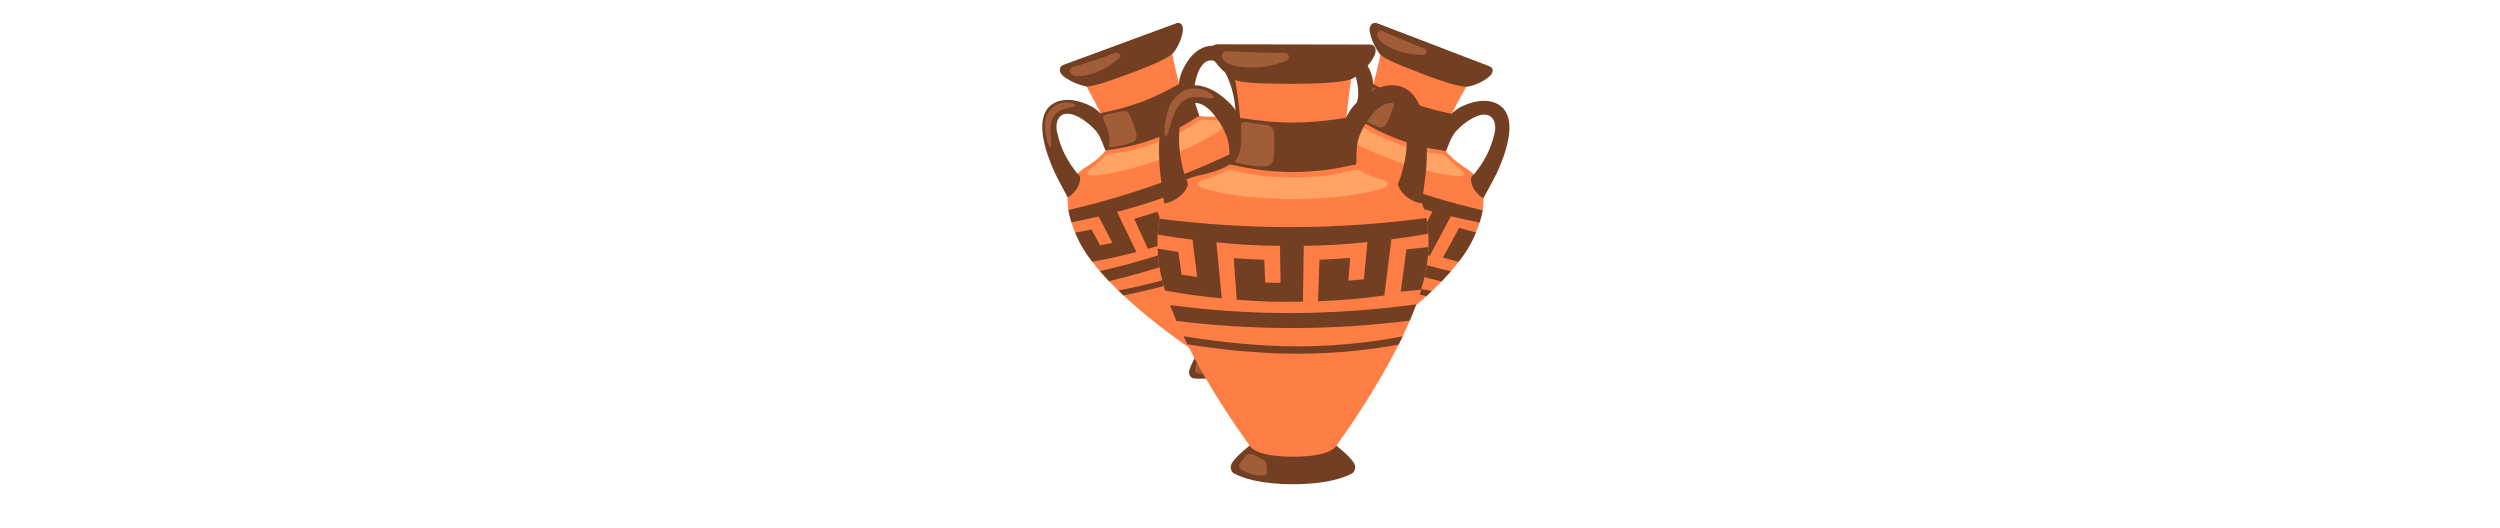 <?xml version="1.0" encoding="UTF-8" standalone="no"?>
<svg
   xmlns:dc="http://purl.org/dc/elements/1.1/"
   xmlns:cc="http://creativecommons.org/ns#"
   xmlns:rdf="http://www.w3.org/1999/02/22-rdf-syntax-ns#"
   xmlns:svg="http://www.w3.org/2000/svg"
   xmlns="http://www.w3.org/2000/svg"
   xmlns:xlink="http://www.w3.org/1999/xlink"
   xmlns:sodipodi="http://sodipodi.sourceforge.net/DTD/sodipodi-0.dtd"
   xmlns:inkscape="http://www.inkscape.org/namespaces/inkscape"
   sodipodi:docname="logo.svg"
   inkscape:version="1.0 (4035a4fb49, 2020-05-01)"
   id="svg8"
   version="1.1"
   viewBox="0 0 191.601 40.434"
   height="152.823"
   width="724.161">
  <defs
     id="defs2">
    <linearGradient
       inkscape:collect="always"
       id="linearGradient1686">
      <stop
         style="stop-color:#000000;stop-opacity:1;"
         offset="0"
         id="stop1682" />
      <stop
         id="stop1690"
         offset="0.554"
         style="stop-color:#cccccc;stop-opacity:1" />
      <stop
         style="stop-color:#000000;stop-opacity:1"
         offset="1"
         id="stop1684" />
    </linearGradient>
    <linearGradient
       inkscape:collect="always"
       id="linearGradient1632">
      <stop
         style="stop-color:#723f22;stop-opacity:1"
         offset="0"
         id="stop1628" />
      <stop
         id="stop1630"
         offset="1"
         style="stop-color:#ff7e45;stop-opacity:1" />
    </linearGradient>
    <linearGradient
       id="linearGradient2868"
       inkscape:collect="always">
      <stop
         style="stop-color:#ff7e45;stop-opacity:1"
         offset="0"
         id="stop2866" />
      <stop
         id="stop2872"
         offset="0.721"
         style="stop-color:#723f22;stop-opacity:1" />
      <stop
         style="stop-color:#ff7e45;stop-opacity:1"
         offset="1"
         id="stop2864" />
    </linearGradient>
    <linearGradient
       gradientTransform="translate(-29.4,6.682)"
       gradientUnits="userSpaceOnUse"
       y2="103.754"
       x2="317.5"
       y1="99.786"
       x1="174.814"
       id="linearGradient2870"
       xlink:href="#linearGradient2868"
       inkscape:collect="always" />
    <filter
       id="filter4065"
       inkscape:label="Drop Shadow"
       style="color-interpolation-filters:sRGB">
      <feFlood
         id="feFlood4055"
         result="flood"
         flood-color="rgb(0,0,0)"
         flood-opacity="0.498" />
      <feComposite
         id="feComposite4057"
         result="composite1"
         operator="in"
         in2="SourceGraphic"
         in="flood" />
      <feGaussianBlur
         id="feGaussianBlur4059"
         result="blur"
         stdDeviation="1.5"
         in="composite1" />
      <feOffset
         id="feOffset4061"
         result="offset"
         dy="0"
         dx="4.8" />
      <feComposite
         id="feComposite4063"
         result="composite2"
         operator="over"
         in2="offset"
         in="SourceGraphic" />
    </filter>
    <filter
       id="filter4365"
       style="color-interpolation-filters:sRGB"
       inkscape:label="Glowing Metal"
       inkscape:menu="Bevels"
       inkscape:menu-tooltip="Glowing metal texture">
      <feGaussianBlur
         id="feGaussianBlur4347"
         result="result10"
         stdDeviation="3" />
      <feBlend
         id="feBlend4349"
         in="result10"
         mode="multiply"
         result="result5"
         in2="SourceGraphic" />
      <feComposite
         id="feComposite4351"
         operator="over"
         result="fbSourceGraphic"
         in="result5"
         in2="SourceGraphic" />
      <feGaussianBlur
         id="feGaussianBlur4353"
         stdDeviation="5"
         result="result9" />
      <feSpecularLighting
         id="feSpecularLighting4357"
         specularExponent="45"
         specularConstant="2.2"
         surfaceScale="1"
         lighting-color="#ffffff"
         result="result1"
         in="result9">
        <fePointLight
           id="fePointLight4355"
           z="20000"
           y="-10000"
           x="-5000" />
      </feSpecularLighting>
      <feComposite
         id="feComposite4359"
         operator="in"
         result="result2"
         in="result1"
         in2="fbSourceGraphic" />
      <feComposite
         id="feComposite4361"
         in2="fbSourceGraphic"
         k3="0.8"
         k2="2"
         operator="arithmetic"
         result="result4"
         in="result2"
         k1="0"
         k4="0" />
      <feBlend
         id="feBlend4363"
         mode="multiply"
         in2="result4"
         in="result4" />
    </filter>
    <filter
       id="filter4455"
       style="color-interpolation-filters:sRGB"
       inkscape:label="Rough and Glossy"
       inkscape:menu="Textures"
       inkscape:menu-tooltip="Crumpled glossy paper effect which can be used for pictures as for objects"
       height="1.4"
       y="-0.2"
       width="1.4"
       x="-0.2">
      <feTurbulence
         id="feTurbulence4433"
         seed="25"
         baseFrequency="0.08 0.175"
         numOctaves="5"
         type="turbulence" />
      <feColorMatrix
         id="feColorMatrix4435"
         values="1 0 0 0 0 0 1 0 0 0 0 0 1 0 0 0 0 0 2 0 "
         result="result5" />
      <feComposite
         id="feComposite4437"
         in2="result5"
         operator="in"
         in="SourceGraphic" />
      <feMorphology
         id="feMorphology4439"
         result="result3"
         radius="0.65"
         operator="dilate" />
      <feTurbulence
         id="feTurbulence4441"
         seed="25"
         type="fractalNoise"
         baseFrequency="0.05 0.09"
         numOctaves="7" />
      <feGaussianBlur
         id="feGaussianBlur4443"
         result="result7"
         stdDeviation="2" />
      <feDisplacementMap
         id="feDisplacementMap4445"
         in2="result7"
         result="result4"
         scale="5"
         yChannelSelector="G"
         xChannelSelector="R"
         in="result3" />
      <feFlood
         id="feFlood4447"
         flood-color="rgb(255,255,255)"
         flood-opacity="1" />
      <feComposite
         id="feComposite4449"
         in2="result4"
         operator="arithmetic"
         result="result2"
         k1="0.7"
         k3="0.7"
         k2="0"
         k4="0" />
      <feComposite
         id="feComposite4451"
         result="result6"
         k1="1"
         in2="SourceAlpha"
         operator="arithmetic"
         in="result2"
         k2="1"
         k3="0"
         k4="0" />
      <feBlend
         result="fbSourceGraphic"
         id="feBlend4453"
         in="result6"
         in2="result6"
         mode="multiply" />
      <feColorMatrix
         id="feColorMatrix4457"
         values="0 0 0 -1 0 0 0 0 -1 0 0 0 0 -1 0 0 0 0 1 0"
         in="fbSourceGraphic"
         result="fbSourceGraphicAlpha" />
      <feGaussianBlur
         stdDeviation="2"
         in="fbSourceGraphic"
         result="result1"
         id="feGaussianBlur4459" />
      <feTurbulence
         type="fractalNoise"
         baseFrequency="0.05"
         numOctaves="5"
         result="result0"
         id="feTurbulence4461" />
      <feDisplacementMap
         in="result1"
         xChannelSelector="R"
         yChannelSelector="G"
         scale="10"
         result="result2"
         id="feDisplacementMap4463"
         in2="result0" />
      <feColorMatrix
         result="result3"
         values="1 0 0 0 0 0 1 0 0 0 0 0 1 0 0 0 0 0 10 0 "
         id="feColorMatrix4465" />
      <feBlend
         result="result5"
         in="result2"
         mode="multiply"
         id="feBlend4467"
         in2="result3" />
      <feGaussianBlur
         stdDeviation="5"
         in="result3"
         result="result4"
         id="feGaussianBlur4469" />
      <feComposite
         result="result6"
         operator="arithmetic"
         in="result4"
         k2="0.15"
         k3="1.5"
         k1="0.5"
         id="feComposite4471"
         in2="result5"
         k4="0" />
      <feComposite
         result="fbSourceGraphic"
         in="result6"
         operator="in"
         id="feComposite4473"
         in2="result4" />
      <feColorMatrix
         id="feColorMatrix4475"
         values="0 0 0 -1 0 0 0 0 -1 0 0 0 0 -1 0 0 0 0 1 0"
         in="fbSourceGraphic"
         result="fbSourceGraphicAlpha" />
      <feTurbulence
         result="result0"
         seed="55"
         baseFrequency="0.02"
         numOctaves="7"
         type="fractalNoise"
         id="feTurbulence4477" />
      <feDiffuseLighting
         in="result0"
         result="result1"
         kernelUnitLength="1"
         diffuseConstant="1"
         surfaceScale="4"
         id="feDiffuseLighting4479">
        <feDistantLight
           elevation="60"
           azimuth="235"
           id="feDistantLight4481" />
      </feDiffuseLighting>
      <feSpecularLighting
         result="result3"
         kernelUnitLength="1"
         specularExponent="25"
         specularConstant="1"
         surfaceScale="3"
         in="result0"
         id="feSpecularLighting4483">
        <feDistantLight
           elevation="55"
           azimuth="235"
           id="feDistantLight4485" />
      </feSpecularLighting>
      <feComposite
         result="result2"
         k1="1"
         operator="arithmetic"
         in="result1"
         id="feComposite4487"
         in2="fbSourceGraphic"
         k2="0"
         k3="0"
         k4="0" />
      <feComposite
         result="result4"
         k3="1"
         k2="1"
         operator="arithmetic"
         in="result2"
         id="feComposite4489"
         in2="result3"
         k1="0"
         k4="0" />
      <feComposite
         result="fbSourceGraphic"
         in="result4"
         operator="in"
         id="feComposite4491"
         in2="fbSourceGraphicAlpha" />
      <feDisplacementMap
         xChannelSelector="R"
         yChannelSelector="G"
         scale="7"
         id="feDisplacementMap4493"
         in2="result0" />
    </filter>
    <filter
       id="filter4571"
       style="color-interpolation-filters:sRGB"
       x="-0.5"
       y="-0.5"
       width="2"
       height="2"
       inkscape:menu-tooltip="Combine a HSL edges detection bump with a matte and crumpled surface effect"
       inkscape:menu="Bumps"
       inkscape:label="Plaster">
      <feBlend
         id="feBlend4549"
         mode="screen"
         result="result1"
         in2="SourceGraphic" />
      <feGaussianBlur
         id="feGaussianBlur4551"
         result="result6"
         stdDeviation="7" />
      <feComposite
         id="feComposite4553"
         result="result7"
         in2="result6"
         in="result6"
         operator="xor" />
      <feComposite
         id="feComposite4555"
         result="result92"
         in="result6"
         operator="atop"
         in2="result1" />
      <feComposite
         id="feComposite4557"
         in2="result92"
         operator="xor"
         in="result7"
         result="result4" />
      <feGaussianBlur
         id="feGaussianBlur4559"
         in="result4"
         stdDeviation="0.7"
         result="result3" />
      <feSpecularLighting
         id="feSpecularLighting4563"
         surfaceScale="4"
         specularConstant="1.5"
         specularExponent="50"
         result="result5">
        <fePointLight
           id="fePointLight4561"
           x="-5000"
           y="-8000"
           z="20000" />
      </feSpecularLighting>
      <feComposite
         id="feComposite4565"
         result="result93"
         in2="SourceGraphic"
         operator="arithmetic"
         k2="1"
         k3="1"
         in="result3"
         k1="0"
         k4="0" />
      <feComposite
         id="feComposite4567"
         result="result94"
         in2="result93"
         operator="atop"
         in="result5" />
      <feBlend
         result="fbSourceGraphic"
         id="feBlend4569"
         in2="result94"
         mode="multiply" />
      <feColorMatrix
         id="feColorMatrix4573"
         values="0 0 0 -1 0 0 0 0 -1 0 0 0 0 -1 0 0 0 0 1 0"
         in="fbSourceGraphic"
         result="fbSourceGraphicAlpha" />
      <feGaussianBlur
         in="fbSourceGraphic"
         result="result3"
         stdDeviation="5"
         id="feGaussianBlur4575" />
      <feGaussianBlur
         result="result4"
         in="fbSourceGraphic"
         stdDeviation="1.5"
         id="feGaussianBlur4577" />
      <feBlend
         result="result11"
         mode="darken"
         id="feBlend4579"
         in2="result3" />
      <feComponentTransfer
         result="result1"
         id="feComponentTransfer4581">
        <feFuncR
           tableValues="0 0.2 0.133 0.3 0.4 0.333 0.5 0.6 0.533 0.7 0.8 0.733 0.9 1 0.933 1.1 1"
           type="table"
           id="feFuncR4583" />
        <feFuncG
           tableValues="0 0.2 0.133 0.3 0.4 0.333 0.5 0.6 0.533 0.7 0.8 0.733 0.9 1 0.933 1.1 1"
           type="table"
           id="feFuncG4585" />
        <feFuncB
           tableValues="0 0.2 0.133 0.3 0.4 0.333 0.5 0.6 0.533 0.7 0.8 0.733 0.9 1 0.933 1.1 1"
           type="table"
           id="feFuncB4587" />
      </feComponentTransfer>
      <feColorMatrix
         in="result1"
         type="luminanceToAlpha"
         result="result2"
         id="feColorMatrix4589" />
      <feDiffuseLighting
         surfaceScale="-15"
         result="result1"
         diffuseConstant="1"
         in="result2"
         lighting-color="#ffffff"
         id="feDiffuseLighting4591">
        <feDistantLight
           elevation="10"
           azimuth="225"
           id="feDistantLight4593" />
      </feDiffuseLighting>
      <feSpecularLighting
         in="result2"
         surfaceScale="-15"
         specularConstant="1"
         specularExponent="10"
         result="result14"
         id="feSpecularLighting4595">
        <feDistantLight
           azimuth="225"
           elevation="45"
           id="feDistantLight4597" />
      </feSpecularLighting>
      <feComposite
         operator="arithmetic"
         k2="0.5"
         k3="0.5"
         result="result13"
         id="feComposite4599"
         in2="result1"
         k1="0"
         k4="0" />
      <feFlood
         result="result12"
         flood-color="rgb(217,144,144)"
         id="feFlood4601" />
      <feComposite
         in="result11"
         k3="0.8"
         k2="1"
         operator="arithmetic"
         result="result9"
         id="feComposite4603"
         in2="result13"
         k1="0"
         k4="0" />
      <feComposite
         in="result9"
         operator="in"
         result="result7"
         id="feComposite4605"
         in2="fbSourceGraphic" />
    </filter>
    <filter
       id="filter4639"
       style="color-interpolation-filters:sRGB"
       inkscape:menu-tooltip="Combine a HSL edges detection bump with a matte and crumpled surface effect"
       inkscape:menu="Bumps"
       inkscape:label="Drop Shadow"
       height="1.639"
       width="1.057"
       x="-0.028"
       y="-0.319">
      <feGaussianBlur
         id="feGaussianBlur4607"
         result="result3"
         stdDeviation="2.245" />
      <feGaussianBlur
         id="feGaussianBlur4609"
         result="result4"
         in="SourceGraphic"
         stdDeviation="1.5" />
      <feBlend
         id="feBlend4611"
         result="result11"
         mode="darken"
         in2="result3" />
      <feComponentTransfer
         id="feComponentTransfer4619"
         result="result1">
        <feFuncR
           id="feFuncR4613"
           tableValues="0 0.2 0.133 0.3 0.4 0.333 0.5 0.6 0.533 0.7 0.8 0.733 0.9 1 0.933 1.1 1"
           type="table" />
        <feFuncG
           id="feFuncG4615"
           tableValues="0 0.2 0.133 0.3 0.4 0.333 0.5 0.6 0.533 0.7 0.8 0.733 0.9 1 0.933 1.1 1"
           type="table" />
        <feFuncB
           id="feFuncB4617"
           tableValues="0 0.2 0.133 0.3 0.4 0.333 0.5 0.6 0.533 0.7 0.8 0.733 0.9 1 0.933 1.1 1"
           type="table" />
        <feFuncA
           type="identity"
           id="feFuncA5817" />
      </feComponentTransfer>
      <feColorMatrix
         id="feColorMatrix4621"
         in="result1"
         type="luminanceToAlpha"
         result="result2" />
      <feComposite
         id="feComposite4631"
         operator="arithmetic"
         in2="result1"
         k2="0.5"
         k3="0.5"
         result="result13"
         k1="0"
         k4="0" />
      <feFlood
         id="feFlood4633"
         result="result12"
         flood-color="rgb(217,144,144)" />
      <feComposite
         id="feComposite4635"
         in="result11"
         k3="0.8"
         k2="1"
         operator="arithmetic"
         result="result9"
         in2="result13"
         k1="0"
         k4="0" />
      <feComposite
         id="feComposite4637"
         in="result9"
         operator="in"
         result="fbSourceGraphic"
         in2="SourceGraphic" />
      <feColorMatrix
         id="feColorMatrix5013"
         values="0 0 0 -1 0 0 0 0 -1 0 0 0 0 -1 0 0 0 0 1 0"
         in="fbSourceGraphic"
         result="fbSourceGraphicAlpha" />
      <feFlood
         in="fbSourceGraphic"
         result="flood"
         flood-color="rgb(0,0,0)"
         flood-opacity="0.498"
         id="feFlood5015" />
      <feComposite
         result="composite1"
         operator="in"
         in="flood"
         id="feComposite5017"
         in2="fbSourceGraphic" />
      <feGaussianBlur
         result="blur"
         stdDeviation="0.99"
         in="composite1"
         id="feGaussianBlur5019" />
      <feOffset
         result="offset"
         dy="0"
         dx="1.5"
         id="feOffset5021" />
      <feComposite
         result="composite2"
         operator="over"
         in="fbSourceGraphic"
         id="feComposite5023"
         in2="offset" />
    </filter>
    <filter
       style="color-interpolation-filters:sRGB"
       inkscape:label="Drop Shadow"
       id="filter4065-6">
      <feFlood
         flood-opacity="0.498"
         flood-color="rgb(0,0,0)"
         result="flood"
         id="feFlood4055-5" />
      <feComposite
         in="flood"
         in2="SourceGraphic"
         operator="in"
         result="composite1"
         id="feComposite4057-6" />
      <feGaussianBlur
         in="composite1"
         stdDeviation="1.5"
         result="blur"
         id="feGaussianBlur4059-9" />
      <feOffset
         dx="4.8"
         dy="0"
         result="offset"
         id="feOffset4061-1" />
      <feComposite
         in="SourceGraphic"
         in2="offset"
         operator="over"
         result="composite2"
         id="feComposite4063-0" />
    </filter>
    <filter
       style="color-interpolation-filters:sRGB"
       inkscape:label="Drop Shadow"
       id="filter4065-0">
      <feFlood
         flood-opacity="0.498"
         flood-color="rgb(0,0,0)"
         result="flood"
         id="feFlood4055-8" />
      <feComposite
         in="flood"
         in2="SourceGraphic"
         operator="in"
         result="composite1"
         id="feComposite4057-8" />
      <feGaussianBlur
         in="composite1"
         stdDeviation="1.5"
         result="blur"
         id="feGaussianBlur4059-2" />
      <feOffset
         dx="4.8"
         dy="0"
         result="offset"
         id="feOffset4061-8" />
      <feComposite
         in="SourceGraphic"
         in2="offset"
         operator="over"
         result="composite2"
         id="feComposite4063-5" />
    </filter>
    <linearGradient
       inkscape:collect="always"
       xlink:href="#linearGradient1632"
       id="linearGradient1624"
       x1="280.416"
       y1="109.239"
       x2="335.987"
       y2="109.239"
       gradientUnits="userSpaceOnUse" />
    <filter
       y="-0.115"
       x="-0.014"
       width="1.068"
       height="1.451"
       inkscape:label="Drop Shadow"
       inkscape:menu="Bumps"
       inkscape:menu-tooltip="Combine a HSL edges detection bump with a matte and crumpled surface effect"
       style="color-interpolation-filters:sRGB"
       id="filter1672">
      <feGaussianBlur
         stdDeviation="0.013"
         result="result3"
         id="feGaussianBlur1634" />
      <feGaussianBlur
         stdDeviation="1.5"
         in="SourceGraphic"
         result="result4"
         id="feGaussianBlur1636" />
      <feBlend
         in2="result3"
         mode="darken"
         result="result11"
         id="feBlend1638" />
      <feComponentTransfer
         result="result1"
         id="feComponentTransfer1648">
        <feFuncR
           type="table"
           tableValues="0 0.2 0.133 0.3 0.4 0.333 0.5 0.6 0.533 0.7 0.8 0.733 0.9 1 0.933 1.1 1"
           id="feFuncR1640" />
        <feFuncG
           type="table"
           tableValues="0 0.2 0.133 0.3 0.4 0.333 0.5 0.6 0.533 0.7 0.8 0.733 0.9 1 0.933 1.1 1"
           id="feFuncG1642" />
        <feFuncB
           type="table"
           tableValues="0 0.2 0.133 0.3 0.4 0.333 0.5 0.6 0.533 0.7 0.8 0.733 0.9 1 0.933 1.1 1"
           id="feFuncB1644" />
        <feFuncA
           id="feFuncA1646"
           type="identity" />
      </feComponentTransfer>
      <feColorMatrix
         result="result2"
         type="luminanceToAlpha"
         in="result1"
         id="feColorMatrix1650" />
      <feComposite
         k4="0"
         k1="0"
         result="result13"
         k3="0.5"
         k2="0.5"
         in2="result1"
         operator="arithmetic"
         id="feComposite1652" />
      <feFlood
         flood-color="rgb(217,144,144)"
         result="result12"
         id="feFlood1654" />
      <feComposite
         k4="0"
         k1="0"
         in2="result13"
         result="result9"
         operator="arithmetic"
         k2="1"
         k3="0.8"
         in="result11"
         id="feComposite1656" />
      <feComposite
         in2="SourceGraphic"
         result="fbSourceGraphic"
         operator="in"
         in="result9"
         id="feComposite1658" />
      <feColorMatrix
         result="fbSourceGraphicAlpha"
         in="fbSourceGraphic"
         values="0 0 0 -1 0 0 0 0 -1 0 0 0 0 -1 0 0 0 0 1 0"
         id="feColorMatrix1660" />
      <feFlood
         id="feFlood1662"
         flood-opacity="0.498"
         flood-color="rgb(0,0,0)"
         result="flood"
         in="fbSourceGraphic" />
      <feComposite
         in2="fbSourceGraphic"
         id="feComposite1664"
         in="flood"
         operator="in"
         result="composite1" />
      <feGaussianBlur
         id="feGaussianBlur1666"
         in="composite1"
         stdDeviation="0.99"
         result="blur" />
      <feOffset
         id="feOffset1668"
         dx="1.5"
         dy="0"
         result="offset" />
      <feComposite
         in2="offset"
         id="feComposite1670"
         in="fbSourceGraphic"
         operator="over"
         result="composite2" />
    </filter>
    <linearGradient
       inkscape:collect="always"
       xlink:href="#linearGradient1686"
       id="linearGradient1688"
       x1="149.572"
       y1="105.699"
       x2="326.436"
       y2="106.796"
       gradientUnits="userSpaceOnUse" />
  </defs>
  <sodipodi:namedview
     inkscape:window-maximized="1"
     inkscape:window-y="-8"
     inkscape:window-x="-8"
     inkscape:window-height="1017"
     inkscape:window-width="1920"
     inkscape:snap-text-baseline="false"
     units="px"
     showgrid="false"
     inkscape:document-rotation="0"
     inkscape:current-layer="g1616"
     inkscape:document-units="mm"
     inkscape:cy="109.28322"
     inkscape:cx="161.59149"
     inkscape:zoom="1.4"
     inkscape:pageshadow="2"
     inkscape:pageopacity="0.0"
     borderopacity="1.0"
     bordercolor="#666666"
     pagecolor="#ffffff"
     id="base"
     fit-margin-top="0"
     fit-margin-left="0"
     fit-margin-right="0"
     fit-margin-bottom="0"
     objecttolerance="20"
     lock-margins="true" />
  <g
     id="layer1"
     inkscape:groupmode="layer"
     inkscape:label="Capa 1"
     transform="translate(-140.495,-71.941)"
     style="display:inline">
    <g
       id="g5967">
      <g
         id="g631">
        <g
           id="g1616">
          <g
             transform="matrix(1.645,0,0,1.645,-268.679,-67.152)"
             id="g5170-0"
             style="display:inline">
            <g
               transform="matrix(0.56,0,0,0.56,133.948,41.824)"
               id="g707">
              <g
                 style="fill:#000000"
                 id="g912-3-5"
                 transform="matrix(0.241,0,0,0.241,287.713,78.111)">
                <g
                   stroke-width="0"/>
                <g
                   stroke-linejoin="round"
                   stroke-linecap="round" />
                <g
                   transform="rotate(-20.319,64.008,64.005)">
                  <path
                     id="path840-9-95"
                     fill="#723f22"
                     d="m 74.34,112.26 c -1.71,-1.39 -18.97,-1.39 -20.68,0 -2.5,2.03 -4.88,3.89 -6.25,5.87 -0.67,0.96 -0.41,2.47 0.52,2.96 2.29,1.2 7.12,2.92 16.07,2.92 8.95,0 13.79,-1.71 16.07,-2.92 0.93,-0.49 1.19,-2 0.52,-2.96 -1.37,-1.98 -3.75,-3.84 -6.25,-5.87 z" />
                  <path
                     id="path842-9-98"
                     fill="#ff7e45"
                     d="M 88.54,39.55 C 86.14,38.89 80.09,37.56 78.67,33.82 77.08,29.62 80.54,9.3 80.54,9.3 H 47.46 c 0,0 3.77,19.25 1.87,24.52 -1.36,3.76 -7.47,5.07 -9.87,5.73 -2.4,0.66 -13.87,1.12 -12.27,22.28 1.53,20.23 25.08,51.74 25.08,51.74 0,0 1.26,2.93 11.74,2.93 10.48,0 11.74,-2.93 11.74,-2.93 0,0 23.55,-31.51 25.08,-51.74 1.58,-21.17 -9.89,-21.62 -12.29,-22.28 z" />
                  <path
                     id="path844-2-2"
                     fill="#a15d38"
                     d="m 55.64,117.23 c 0.29,0.14 0.6,0.29 0.8,0.54 0.23,0.28 0.3,0.66 0.35,1.03 0.07,0.5 0.11,1 0.12,1.5 0.01,0.44 -0.04,0.95 -0.41,1.18 -0.16,0.1 -0.35,0.12 -0.53,0.13 -1.9,0.15 -3.8,-0.44 -5.51,-1.28 -0.51,-0.25 -1.06,-0.59 -1.14,-1.15 -0.06,-0.42 0.18,-0.83 0.42,-1.18 0.4,-0.58 0.83,-1.13 1.3,-1.66 1.26,-1.46 3.2,0.23 4.6,0.89 z" />
                  <path
                     id="path846-6-7"
                     fill="#723f22"
                     d="m 43.58,4 c -2.36,0 -2.48,2.27 -1.53,3.74 1.85,2.88 4.31,4.81 5.68,5.71 1.36,0.9 4.48,1.33 16.26,1.33 11.78,0 14.95,-0.87 16.07,-1.33 1.12,-0.46 4.47,-2.98 6.11,-6.25 C 86.84,5.87 86.75,4.07 84.85,4.07 83.28,4.08 45.41,4 43.58,4 Z" />
                  <path
                     id="path848-98-7"
                     fill="#723f22"
                     d="m 97.63,74.95 c -23.25,3.02 -43.89,3.23 -67.18,0.19 l 1.75,4.34 c 21.19,2.58 42.53,2.58 63.67,-0.11 z" />
                  <path
                     id="path850-9-7"
                     fill="#723f22"
                     d="m 29.67,72.92 c -0.14,-0.43 -0.28,-0.86 -0.41,-1.28 0.13,0.43 0.26,0.85 0.41,1.28 z" />
                  <path
                     id="path852-6-6"
                     fill="#723f22"
                     d="m 98.85,71.32 c -0.15,0.48 -0.3,0.96 -0.46,1.44 0.16,-0.48 0.31,-0.96 0.46,-1.44 z" />
                  <path
                     id="path854-6-6"
                     fill="#723f22"
                     d="m 100.94,59.32 c 0,0 -3.1,0.36 -5.99,0.62 l -1.56,11.54 c 2.06,-0.19 3.88,-0.36 5.57,-0.54 0.97,-3.18 1.63,-6.27 1.85,-9.12 0.18,-2.39 0.13,-2.5 0.13,-2.5 z" />
                  <g
                     id="g862-7-3"
                     fill="#723f22">
                    <path
                       id="path856-6-2"
                       d="m 100.38,51.4 h -0.01 c 0.12,0.6 0.23,1.22 0.32,1.89 -0.14,-1.02 -0.31,-1.89 -0.31,-1.89 z" />
                    <path
                       id="path858-9-7"
                       d="m 100.9,55.69 c 0,0 -0.02,-0.34 -0.06,-0.83 0.03,0.27 0.04,0.56 0.06,0.83 z" />
                    <path
                       id="path860-8-9"
                       d="m 43.11,58.03 c 6.96,0.67 10.42,0.85 17.35,0.95 l 0.15,10.11 c -1.68,-0.02 -2.52,-0.04 -4.2,-0.1 -0.09,-2.48 -0.13,-3.72 -0.22,-6.2 -3.34,-0.12 -5.01,-0.21 -8.36,-0.46 0.34,4.54 0.51,6.81 0.84,11.35 7.23,0.55 10.83,0.66 18.05,0.53 0.09,-6.1 0.14,-9.15 0.23,-15.24 6.93,-0.12 10.4,-0.32 17.36,-1.01 -0.39,4.06 -0.59,6.09 -0.97,10.14 -1.69,0.17 -2.53,0.25 -4.22,0.38 0.19,-2.48 0.28,-3.72 0.47,-6.21 -3.35,0.26 -5.02,0.36 -8.36,0.49 l -0.4,11.33 c 7.22,-0.28 10.83,-0.59 18.1,-1.56 0.76,-6.13 1.14,-9.2 1.92,-15.33 4.06,-0.53 6.95,-0.96 10.05,-1.52 -0.02,-0.28 -0.12,-1.6 -0.21,-2.4 -0.07,-0.62 -0.32,-1.89 -0.32,-1.89 -24.66,3.25 -48.12,3.31 -72.77,0.2 -0.25,1.29 -0.42,2.73 -0.5,4.32 3.47,0.62 5,0.82 9.5,1.39 0.51,4.07 0.77,6.1 1.27,10.16 -1.69,-0.22 -2.54,-0.33 -4.24,-0.59 l -0.9,-6.24 c -2.76,-0.41 -3.29,-0.48 -5.65,-0.9 0.03,0.67 0.06,1.37 0.12,2.09 0.22,2.93 0.92,6.11 1.92,9.38 5.39,0.96 9.31,1.51 15.45,2.11 -0.58,-6.1 -0.87,-9.16 -1.46,-15.28 z" />
                  </g>
                  <path
                     id="path864-4-8"
                     fill="#723f22"
                     d="m 65.4,88.42 c -12.71,0 -24.7,-1.68 -30.25,-2.59 l -0.97,-2.21 c 4.67,0.81 17.53,2.78 31.21,2.78 13.48,0 24.43,-1.92 28.51,-2.74 l -1.06,2.26 c -4.96,0.93 -15.18,2.5 -27.44,2.5 z" />
                  <path
                     id="path866-4-9"
                     fill="#a15d38"
                     d="M 49.94,10.17 C 54.37,10.67 57.59,10.1 62.1,8.58 63.34,8.16 63.09,6.36 61.79,6.35 L 55.23,6.28 46.08,5.89 c -1.95,-0.06 -1.85,2.2 -0.14,3.15 0.51,0.27 1.79,0.88 4,1.13 z" />
                  <path
                     id="path868-0-2"
                     fill="#723f22"
                     d="m 81.17,36.71 c -1.12,-0.76 -2.05,-1.7 -2.5,-2.9 -0.6,-1.6 -0.48,-5.52 -0.09,-9.77 -10.78,1.73 -18.23,1.74 -28.98,0.03 0.36,4.03 0.42,7.82 -0.27,9.74 -0.43,1.2 -1.35,2.15 -2.47,2.9 a 70.148,70.148 0 0 0 34.31,0 z" />
                  <path
                     id="path870-0-0"
                     fill="#723f22"
                     d="m 28.86,47.27 c -0.13,-0.92 -1.13,-7.93 -1.25,-9.92 -0.24,-3.96 -0.25,-8 0.46,-11.92 0.56,-3.1 1.62,-6.51 4.13,-8.6 1.9,-1.58 4.34,-1.96 6.76,-1.45 3.01,0.63 5.61,2.55 7.77,4.66 0.91,0.89 2.98,3.11 3.81,7.26 0.54,2.72 0.68,7.9 -2.25,9.39 -0.48,0.25 -1.15,0.36 -1.51,-0.05 -0.24,-0.28 0.12,-3.35 -0.46,-6.19 -0.67,-3.24 -5.63,-11.9 -10.02,-10.21 -1.92,0.74 -2.77,2.92 -3.04,4.77 -0.93,6.58 0.2,11.41 1.43,15.37 0.2,0.63 0.82,1.52 0.6,2.13 -1.35,3.85 -6.36,5.2 -6.43,4.76 z" />
                  <path
                     id="path872-1-81"
                     fill="#723f22"
                     d="m 99.14,47.27 c 0.13,-0.92 1.13,-7.93 1.25,-9.92 0.24,-3.96 0.25,-8 -0.46,-11.92 -0.56,-3.1 -1.62,-6.51 -4.13,-8.6 -1.9,-1.58 -4.34,-1.96 -6.76,-1.45 -3.01,0.63 -5.61,2.55 -7.77,4.66 -0.91,0.89 -2.98,3.11 -3.81,7.26 -0.54,2.72 -0.68,7.9 2.25,9.39 0.48,0.25 1.15,0.36 1.51,-0.05 0.24,-0.28 -0.12,-3.35 0.46,-6.19 0.67,-3.24 5.63,-11.9 10.02,-10.21 1.92,0.74 2.77,2.92 3.04,4.77 0.93,6.58 -0.2,11.41 -1.43,15.37 -0.2,0.63 -0.82,1.52 -0.6,2.13 1.35,3.85 6.36,5.2 6.43,4.76 z" />
                  <path
                     id="path874-8-8"
                     fill="#a15d38"
                     d="m 34.66,16.5 c 2.05,-0.89 5.16,-0.39 6.77,0.82 1.72,1.29 0.95,1.61 -0.43,1.39 -1.43,-0.22 -3.13,-0.49 -4.54,-0.25 -2.5,0.43 -3.83,2.1 -4.93,4.76 -0.97,2.32 -1.57,5.83 -2.18,5.83 -0.4,0 -0.51,-1.33 -0.28,-3.15 0.53,-4.14 1.78,-7.73 5.59,-9.4 z" />
                  <path
                     id="path876-05-1"
                     fill="#a15d38"
                     d="m 49.33,33.82 c -0.48,1.39 -1.56,2.23 -0.86,2.42 2.64,0.72 5.22,1.09 7.87,1.07 0.38,0 0.78,-0.02 1.11,-0.2 0.65,-0.36 1.17,-1.06 1.29,-2.16 0.18,-1.6 0.2,-3.22 0.16,-4.83 -0.03,-1.12 0.15,-2.94 -0.94,-3.66 -0.51,-0.34 -1.14,-0.43 -1.74,-0.52 l -4.8,-0.69 c -0.44,-0.06 -1.67,-0.17 -1.61,0.97 0.21,4.21 0.11,5.87 -0.48,7.6 z" />
                  <path
                     id="path878-7-3"
                     fill="#ffa364"
                     d="M 89,41.17 C 86.96,40.6 85.37,40.05 83.5,39.14 82.81,38.8 81.76,37.85 79.64,38.48 73.53,40.3 67.67,40.24 64,40.33 60.33,40.24 54.47,40.3 48.36,38.48 c -2.12,-0.63 -3.17,0.33 -3.86,0.66 -1.87,0.91 -3.46,1.47 -5.5,2.03 -1.16,0.32 -1.58,1.42 0.55,2.11 3.81,1.24 12.02,2.93 24.45,2.93 12.43,0 20.63,-1.69 24.45,-2.93 2.13,-0.69 1.72,-1.78 0.55,-2.11 z" />
                </g>
              </g>
              <g
                 transform="matrix(0.241,0,0,0.241,303.631,77.664)"
                 id="g912-3-8-5"
                 style="fill:#000000">
                <g
                   stroke-width="0" />
                <g
                   stroke-linecap="round"
                   stroke-linejoin="round" />
                <g
                   transform="rotate(20.873,59.102,64.909)">
                  <path
                     d="m 74.34,112.26 c -1.71,-1.39 -18.97,-1.39 -20.68,0 -2.5,2.03 -4.88,3.89 -6.25,5.87 -0.67,0.96 -0.41,2.47 0.52,2.96 2.29,1.2 7.12,2.92 16.07,2.92 8.95,0 13.79,-1.71 16.07,-2.92 0.93,-0.49 1.19,-2 0.52,-2.96 -1.37,-1.98 -3.75,-3.84 -6.25,-5.87 z"
                     fill="#723f22"
                     id="path840-9-9-4" />
                  <path
                     d="M 88.54,39.55 C 86.14,38.89 80.09,37.56 78.67,33.82 77.08,29.62 80.54,9.3 80.54,9.3 H 47.46 c 0,0 3.77,19.25 1.87,24.52 -1.36,3.76 -7.47,5.07 -9.87,5.73 -2.4,0.66 -13.87,1.12 -12.27,22.28 1.53,20.23 25.08,51.74 25.08,51.74 0,0 1.26,2.93 11.74,2.93 10.48,0 11.74,-2.93 11.74,-2.93 0,0 23.55,-31.51 25.08,-51.74 1.58,-21.17 -9.89,-21.62 -12.29,-22.28 z"
                     fill="#ff7e45"
                     id="path842-9-9-8" />
                  <path
                     d="m 55.64,117.23 c 0.29,0.14 0.6,0.29 0.8,0.54 0.23,0.28 0.3,0.66 0.35,1.03 0.07,0.5 0.11,1 0.12,1.5 0.01,0.44 -0.04,0.95 -0.41,1.18 -0.16,0.1 -0.35,0.12 -0.53,0.13 -1.9,0.15 -3.8,-0.44 -5.51,-1.28 -0.51,-0.25 -1.06,-0.59 -1.14,-1.15 -0.06,-0.42 0.18,-0.83 0.42,-1.18 0.4,-0.58 0.83,-1.13 1.3,-1.66 1.26,-1.46 3.2,0.23 4.6,0.89 z"
                     fill="#a15d38"
                     id="path844-2-4-4" />
                  <path
                     d="m 43.58,4 c -2.36,0 -2.48,2.27 -1.53,3.74 1.85,2.88 4.31,4.81 5.68,5.71 1.36,0.9 4.48,1.33 16.26,1.33 11.78,0 14.95,-0.87 16.07,-1.33 1.12,-0.46 4.47,-2.98 6.11,-6.25 C 86.84,5.87 86.75,4.07 84.85,4.07 83.28,4.08 45.41,4 43.58,4 Z"
                     fill="#723f22"
                     id="path846-6-1-6" />
                  <path
                     d="m 97.63,74.95 c -23.25,3.02 -43.89,3.23 -67.18,0.19 l 1.75,4.34 c 21.19,2.58 42.53,2.58 63.67,-0.11 z"
                     fill="#723f22"
                     id="path848-98-8-3" />
                  <path
                     d="m 29.67,72.92 c -0.14,-0.43 -0.28,-0.86 -0.41,-1.28 0.13,0.43 0.26,0.85 0.41,1.28 z"
                     fill="#723f22"
                     id="path850-9-6-1" />
                  <path
                     d="m 98.85,71.32 c -0.15,0.48 -0.3,0.96 -0.46,1.44 0.16,-0.48 0.31,-0.96 0.46,-1.44 z"
                     fill="#723f22"
                     id="path852-6-5-8" />
                  <path
                     d="m 100.94,59.32 c 0,0 -3.1,0.36 -5.99,0.62 l -1.56,11.54 c 2.06,-0.19 3.88,-0.36 5.57,-0.54 0.97,-3.18 1.63,-6.27 1.85,-9.12 0.18,-2.39 0.13,-2.5 0.13,-2.5 z"
                     fill="#723f22"
                     id="path854-6-1-8" />
                  <g
                     fill="#723f22"
                     id="g862-7-0-9">
                    <path
                       d="m 100.38,51.4 h -0.01 c 0.12,0.6 0.23,1.22 0.32,1.89 -0.14,-1.02 -0.31,-1.89 -0.31,-1.89 z"
                       id="path856-6-9-4" />
                    <path
                       d="m 100.9,55.69 c 0,0 -0.02,-0.34 -0.06,-0.83 0.03,0.27 0.04,0.56 0.06,0.83 z"
                       id="path858-9-8-1" />
                    <path
                       d="m 43.11,58.03 c 6.96,0.67 10.42,0.85 17.35,0.95 l 0.15,10.11 c -1.68,-0.02 -2.52,-0.04 -4.2,-0.1 -0.09,-2.48 -0.13,-3.72 -0.22,-6.2 -3.34,-0.12 -5.01,-0.21 -8.36,-0.46 0.34,4.54 0.51,6.81 0.84,11.35 7.23,0.55 10.83,0.66 18.05,0.53 0.09,-6.1 0.14,-9.15 0.23,-15.24 6.93,-0.12 10.4,-0.32 17.36,-1.01 -0.39,4.06 -0.59,6.09 -0.97,10.14 -1.69,0.17 -2.53,0.25 -4.22,0.38 0.19,-2.48 0.28,-3.72 0.47,-6.21 -3.35,0.26 -5.02,0.36 -8.36,0.49 l -0.4,11.33 c 7.22,-0.28 10.83,-0.59 18.1,-1.56 0.76,-6.13 1.14,-9.2 1.92,-15.33 4.06,-0.53 6.95,-0.96 10.05,-1.52 -0.02,-0.28 -0.12,-1.6 -0.21,-2.4 -0.07,-0.62 -0.32,-1.89 -0.32,-1.89 -24.66,3.25 -48.12,3.31 -72.77,0.2 -0.25,1.29 -0.42,2.73 -0.5,4.32 3.47,0.62 5,0.82 9.5,1.39 0.51,4.07 0.77,6.1 1.27,10.16 -1.69,-0.22 -2.54,-0.33 -4.24,-0.59 l -0.9,-6.24 c -2.76,-0.41 -3.29,-0.48 -5.65,-0.9 0.03,0.67 0.06,1.37 0.12,2.09 0.22,2.93 0.92,6.11 1.92,9.38 5.39,0.96 9.31,1.51 15.45,2.11 -0.58,-6.1 -0.87,-9.16 -1.46,-15.28 z"
                       id="path860-8-1-3" />
                  </g>
                  <path
                     d="m 65.4,88.42 c -12.71,0 -24.7,-1.68 -30.25,-2.59 l -0.97,-2.21 c 4.67,0.81 17.53,2.78 31.21,2.78 13.48,0 24.43,-1.92 28.51,-2.74 l -1.06,2.26 c -4.96,0.93 -15.18,2.5 -27.44,2.5 z"
                     fill="#723f22"
                     id="path864-4-1-6" />
                  <path
                     d="M 49.94,10.17 C 54.37,10.67 57.59,10.1 62.1,8.58 63.34,8.16 63.09,6.36 61.79,6.35 L 55.23,6.28 46.08,5.89 c -1.95,-0.06 -1.85,2.2 -0.14,3.15 0.51,0.27 1.79,0.88 4,1.13 z"
                     fill="#a15d38"
                     id="path866-4-3-9" />
                  <path
                     d="m 81.17,36.71 c -1.12,-0.76 -2.05,-1.7 -2.5,-2.9 -0.6,-1.6 -0.48,-5.52 -0.09,-9.77 -10.78,1.73 -18.23,1.74 -28.98,0.03 0.36,4.03 0.42,7.82 -0.27,9.74 -0.43,1.2 -1.35,2.15 -2.47,2.9 a 70.148,70.148 0 0 0 34.31,0 z"
                     fill="#723f22"
                     id="path868-0-1-6" />
                  <path
                     d="m 28.86,47.27 c -0.13,-0.92 -1.13,-7.93 -1.25,-9.92 -0.24,-3.96 -0.25,-8 0.46,-11.92 0.56,-3.1 1.62,-6.51 4.13,-8.6 1.9,-1.58 4.34,-1.96 6.76,-1.45 3.01,0.63 5.61,2.55 7.77,4.66 0.91,0.89 2.98,3.11 3.81,7.26 0.54,2.72 0.68,7.9 -2.25,9.39 -0.48,0.25 -1.15,0.36 -1.51,-0.05 -0.24,-0.28 0.12,-3.35 -0.46,-6.19 -0.67,-3.24 -5.63,-11.9 -10.02,-10.21 -1.92,0.74 -2.77,2.92 -3.04,4.77 -0.93,6.58 0.2,11.41 1.43,15.37 0.2,0.63 0.82,1.52 0.6,2.13 -1.35,3.85 -6.36,5.2 -6.43,4.76 z"
                     fill="#723f22"
                     id="path870-0-3-0" />
                  <path
                     d="m 99.14,47.27 c 0.13,-0.92 1.13,-7.93 1.25,-9.92 0.24,-3.96 0.25,-8 -0.46,-11.92 -0.56,-3.1 -1.62,-6.51 -4.13,-8.6 -1.9,-1.58 -4.34,-1.96 -6.76,-1.45 -3.01,0.63 -5.61,2.55 -7.77,4.66 -0.91,0.89 -2.98,3.11 -3.81,7.26 -0.54,2.72 -0.68,7.9 2.25,9.39 0.48,0.25 1.15,0.36 1.51,-0.05 0.24,-0.28 -0.12,-3.35 0.46,-6.19 0.67,-3.24 5.63,-11.9 10.02,-10.21 1.92,0.74 2.77,2.92 3.04,4.77 0.93,6.58 -0.2,11.41 -1.43,15.37 -0.2,0.63 -0.82,1.52 -0.6,2.13 1.35,3.85 6.36,5.2 6.43,4.76 z"
                     fill="#723f22"
                     id="path872-1-8-4" />
                  <path
                     d="m 34.66,16.5 c 2.05,-0.89 5.16,-0.39 6.77,0.82 1.72,1.29 0.95,1.61 -0.43,1.39 -1.43,-0.22 -3.13,-0.49 -4.54,-0.25 -2.5,0.43 -3.83,2.1 -4.93,4.76 -0.97,2.32 -1.57,5.83 -2.18,5.83 -0.4,0 -0.51,-1.33 -0.28,-3.15 0.53,-4.14 1.78,-7.73 5.59,-9.4 z"
                     fill="#a15d38"
                     id="path874-8-9-4" />
                  <path
                     d="m 49.33,33.82 c -0.48,1.39 -1.56,2.23 -0.86,2.42 2.64,0.72 5.22,1.09 7.87,1.07 0.38,0 0.78,-0.02 1.11,-0.2 0.65,-0.36 1.17,-1.06 1.29,-2.16 0.18,-1.6 0.2,-3.22 0.16,-4.83 -0.03,-1.12 0.15,-2.94 -0.94,-3.66 -0.51,-0.34 -1.14,-0.43 -1.74,-0.52 l -4.8,-0.69 c -0.44,-0.06 -1.67,-0.17 -1.61,0.97 0.21,4.21 0.11,5.87 -0.48,7.6 z"
                     fill="#a15d38"
                     id="path876-05-8-8" />
                  <path
                     d="M 89,41.17 C 86.96,40.6 85.37,40.05 83.5,39.14 82.81,38.8 81.76,37.85 79.64,38.48 73.53,40.3 67.67,40.24 64,40.33 60.33,40.24 54.47,40.3 48.36,38.48 c -2.12,-0.63 -3.17,0.33 -3.86,0.66 -1.87,0.91 -3.46,1.47 -5.5,2.03 -1.16,0.32 -1.58,1.42 0.55,2.11 3.81,1.24 12.02,2.93 24.45,2.93 12.43,0 20.63,-1.69 24.45,-2.93 2.13,-0.69 1.72,-1.78 0.55,-2.11 z"
                     fill="#ffa364"
                     id="path878-7-7-3" />
                </g>
              </g>
              <g
                 transform="matrix(0.305,0,0,0.305,291.568,78.769)"
                 id="g912-6"
                 style="fill:#000000;filter:url(#filter4065-0)">
                <g
                   stroke-width="0" />
                <g
                   stroke-linecap="round"
                   stroke-linejoin="round" />
                <g>
                  <path
                     d="m 74.34,112.26 c -1.71,-1.39 -18.97,-1.39 -20.68,0 -2.5,2.03 -4.88,3.89 -6.25,5.87 -0.67,0.96 -0.41,2.47 0.52,2.96 2.29,1.2 7.12,2.92 16.07,2.92 8.95,0 13.79,-1.71 16.07,-2.92 0.93,-0.49 1.19,-2 0.52,-2.96 -1.37,-1.98 -3.75,-3.84 -6.25,-5.87 z"
                     fill="#723f22"
                     id="path840-6" />
                  <path
                     d="M 88.54,39.55 C 86.14,38.89 80.09,37.56 78.67,33.82 77.08,29.62 80.54,9.3 80.54,9.3 H 47.46 c 0,0 3.77,19.25 1.87,24.52 -1.36,3.76 -7.47,5.07 -9.87,5.73 -2.4,0.66 -13.87,1.12 -12.27,22.28 1.53,20.23 25.08,51.74 25.08,51.74 0,0 1.26,2.93 11.74,2.93 10.48,0 11.74,-2.93 11.74,-2.93 0,0 23.55,-31.51 25.08,-51.74 1.58,-21.17 -9.89,-21.62 -12.29,-22.28 z"
                     fill="#ff7e45"
                     id="path842-8" />
                  <path
                     d="m 55.64,117.23 c 0.29,0.14 0.6,0.29 0.8,0.54 0.23,0.28 0.3,0.66 0.35,1.03 0.07,0.5 0.11,1 0.12,1.5 0.01,0.44 -0.04,0.95 -0.41,1.18 -0.16,0.1 -0.35,0.12 -0.53,0.13 -1.9,0.15 -3.8,-0.44 -5.51,-1.28 -0.51,-0.25 -1.06,-0.59 -1.14,-1.15 -0.06,-0.42 0.18,-0.83 0.42,-1.18 0.4,-0.58 0.83,-1.13 1.3,-1.66 1.26,-1.46 3.2,0.23 4.6,0.89 z"
                     fill="#a15d38"
                     id="path844-9" />
                  <path
                     d="m 43.58,4 c -2.36,0 -2.48,2.27 -1.53,3.74 1.85,2.88 4.31,4.81 5.68,5.71 1.36,0.9 4.48,1.33 16.26,1.33 11.78,0 14.95,-0.87 16.07,-1.33 1.12,-0.46 4.47,-2.98 6.11,-6.25 C 86.84,5.87 86.75,4.07 84.85,4.07 83.28,4.08 45.41,4 43.58,4 Z"
                     fill="#723f22"
                     id="path846-63" />
                  <path
                     d="m 97.63,74.95 c -23.25,3.02 -43.89,3.23 -67.18,0.19 l 1.75,4.34 c 21.19,2.58 42.53,2.58 63.67,-0.11 z"
                     fill="#723f22"
                     id="path848-6" />
                  <path
                     d="m 29.67,72.92 c -0.14,-0.43 -0.28,-0.86 -0.41,-1.28 0.13,0.43 0.26,0.85 0.41,1.28 z"
                     fill="#723f22"
                     id="path850-1" />
                  <path
                     d="m 98.85,71.32 c -0.15,0.48 -0.3,0.96 -0.46,1.44 0.16,-0.48 0.31,-0.96 0.46,-1.44 z"
                     fill="#723f22"
                     id="path852-2" />
                  <path
                     d="m 100.94,59.32 c 0,0 -3.1,0.36 -5.99,0.62 l -1.56,11.54 c 2.06,-0.19 3.88,-0.36 5.57,-0.54 0.97,-3.18 1.63,-6.27 1.85,-9.12 0.18,-2.39 0.13,-2.5 0.13,-2.5 z"
                     fill="#723f22"
                     id="path854-5" />
                  <g
                     fill="#723f22"
                     id="g862-6">
                    <path
                       d="m 100.38,51.4 h -0.01 c 0.12,0.6 0.23,1.22 0.32,1.89 -0.14,-1.02 -0.31,-1.89 -0.31,-1.89 z"
                       id="path856-8" />
                    <path
                       d="m 100.9,55.69 c 0,0 -0.02,-0.34 -0.06,-0.83 0.03,0.27 0.04,0.56 0.06,0.83 z"
                       id="path858-2" />
                    <path
                       d="m 43.11,58.03 c 6.96,0.67 10.42,0.85 17.35,0.95 l 0.15,10.11 c -1.68,-0.02 -2.52,-0.04 -4.2,-0.1 -0.09,-2.48 -0.13,-3.72 -0.22,-6.2 -3.34,-0.12 -5.01,-0.21 -8.36,-0.46 0.34,4.54 0.51,6.81 0.84,11.35 7.23,0.55 10.83,0.66 18.05,0.53 0.09,-6.1 0.14,-9.15 0.23,-15.24 6.93,-0.12 10.4,-0.32 17.36,-1.01 -0.39,4.06 -0.59,6.09 -0.97,10.14 -1.69,0.17 -2.53,0.25 -4.22,0.38 0.19,-2.48 0.28,-3.72 0.47,-6.21 -3.35,0.26 -5.02,0.36 -8.36,0.49 l -0.4,11.33 c 7.22,-0.28 10.83,-0.59 18.1,-1.56 0.76,-6.13 1.14,-9.2 1.92,-15.33 4.06,-0.53 6.95,-0.96 10.05,-1.52 -0.02,-0.28 -0.12,-1.6 -0.21,-2.4 -0.07,-0.62 -0.32,-1.89 -0.32,-1.89 -24.66,3.25 -48.12,3.31 -72.77,0.2 -0.25,1.29 -0.42,2.73 -0.5,4.32 3.47,0.62 5,0.82 9.5,1.39 0.51,4.07 0.77,6.1 1.27,10.16 -1.69,-0.22 -2.54,-0.33 -4.24,-0.59 l -0.9,-6.24 c -2.76,-0.41 -3.29,-0.48 -5.65,-0.9 0.03,0.67 0.06,1.37 0.12,2.09 0.22,2.93 0.92,6.11 1.92,9.38 5.39,0.96 9.31,1.51 15.45,2.11 -0.58,-6.1 -0.87,-9.16 -1.46,-15.28 z"
                       id="path860-9" />
                  </g>
                  <path
                     d="m 65.4,88.42 c -12.71,0 -24.7,-1.68 -30.25,-2.59 l -0.97,-2.21 c 4.67,0.81 17.53,2.78 31.21,2.78 13.48,0 24.43,-1.92 28.51,-2.74 l -1.06,2.26 c -4.96,0.93 -15.18,2.5 -27.44,2.5 z"
                     fill="#723f22"
                     id="path864-6" />
                  <path
                     d="M 49.94,10.17 C 54.37,10.67 57.59,10.1 62.1,8.58 63.34,8.16 63.09,6.36 61.79,6.35 L 55.23,6.28 46.08,5.89 c -1.95,-0.06 -1.85,2.2 -0.14,3.15 0.51,0.27 1.79,0.88 4,1.13 z"
                     fill="#a15d38"
                     id="path866-1" />
                  <path
                     d="m 81.17,36.71 c -1.12,-0.76 -2.05,-1.7 -2.5,-2.9 -0.6,-1.6 -0.48,-5.52 -0.09,-9.77 -10.78,1.73 -18.23,1.74 -28.98,0.03 0.36,4.03 0.42,7.82 -0.27,9.74 -0.43,1.2 -1.35,2.15 -2.47,2.9 a 70.148,70.148 0 0 0 34.31,0 z"
                     fill="#723f22"
                     id="path868-3" />
                  <path
                     d="m 28.86,47.27 c -0.13,-0.92 -1.13,-7.93 -1.25,-9.92 -0.24,-3.96 -0.25,-8 0.46,-11.92 0.56,-3.1 1.62,-6.51 4.13,-8.6 1.9,-1.58 4.34,-1.96 6.76,-1.45 3.01,0.63 5.61,2.55 7.77,4.66 0.91,0.89 2.98,3.11 3.81,7.26 0.54,2.72 0.68,7.9 -2.25,9.39 -0.48,0.25 -1.15,0.36 -1.51,-0.05 -0.24,-0.28 0.12,-3.35 -0.46,-6.19 -0.67,-3.24 -5.63,-11.9 -10.02,-10.21 -1.92,0.74 -2.77,2.92 -3.04,4.77 -0.93,6.58 0.2,11.41 1.43,15.37 0.2,0.63 0.82,1.52 0.6,2.13 -1.35,3.85 -6.36,5.2 -6.43,4.76 z"
                     fill="#723f22"
                     id="path870-7" />
                  <path
                     d="m 99.14,47.27 c 0.13,-0.92 1.13,-7.93 1.25,-9.92 0.24,-3.96 0.25,-8 -0.46,-11.92 -0.56,-3.1 -1.62,-6.51 -4.13,-8.6 -1.9,-1.58 -4.34,-1.96 -6.76,-1.45 -3.01,0.63 -5.61,2.55 -7.77,4.66 -0.91,0.89 -2.98,3.11 -3.81,7.26 -0.54,2.72 -0.68,7.9 2.25,9.39 0.48,0.25 1.15,0.36 1.51,-0.05 0.24,-0.28 -0.12,-3.35 0.46,-6.19 0.67,-3.24 5.63,-11.9 10.02,-10.21 1.92,0.74 2.77,2.92 3.04,4.77 0.93,6.58 -0.2,11.41 -1.43,15.37 -0.2,0.63 -0.82,1.52 -0.6,2.13 1.35,3.85 6.36,5.2 6.43,4.76 z"
                     fill="#723f22"
                     id="path872-10" />
                  <path
                     d="m 34.66,16.5 c 2.05,-0.89 5.16,-0.39 6.77,0.82 1.72,1.29 0.95,1.61 -0.43,1.39 -1.43,-0.22 -3.13,-0.49 -4.54,-0.25 -2.5,0.43 -3.83,2.1 -4.93,4.76 -0.97,2.32 -1.57,5.83 -2.18,5.83 -0.4,0 -0.51,-1.33 -0.28,-3.15 0.53,-4.14 1.78,-7.73 5.59,-9.4 z"
                     fill="#a15d38"
                     id="path874-6" />
                  <path
                     d="m 49.33,33.82 c -0.48,1.39 -1.56,2.23 -0.86,2.42 2.64,0.72 5.22,1.09 7.87,1.07 0.38,0 0.78,-0.02 1.11,-0.2 0.65,-0.36 1.17,-1.06 1.29,-2.16 0.18,-1.6 0.2,-3.22 0.16,-4.83 -0.03,-1.12 0.15,-2.94 -0.94,-3.66 -0.51,-0.34 -1.14,-0.43 -1.74,-0.52 l -4.8,-0.69 c -0.44,-0.06 -1.67,-0.17 -1.61,0.97 0.21,4.21 0.11,5.87 -0.48,7.6 z"
                     fill="#a15d38"
                     id="path876-0" />
                  <path
                     d="M 89,41.17 C 86.96,40.6 85.37,40.05 83.5,39.14 82.81,38.8 81.76,37.85 79.64,38.48 73.53,40.3 67.67,40.24 64,40.33 60.33,40.24 54.47,40.3 48.36,38.48 c -2.12,-0.63 -3.17,0.33 -3.86,0.66 -1.87,0.91 -3.46,1.47 -5.5,2.03 -1.16,0.32 -1.58,1.42 0.55,2.11 3.81,1.24 12.02,2.93 24.45,2.93 12.43,0 20.63,-1.69 24.45,-2.93 2.13,-0.69 1.72,-1.78 0.55,-2.11 z"
                     fill="#ffa364"
                     id="path878-3" />
                </g>
              </g>
            </g>
          </g>
          <g
             id="g279"
             transform="matrix(0.984,0,0,0.984,3.711,-9.476)"
             style="font-style:normal;font-variant:normal;font-weight:normal;font-stretch:normal;font-size:22.578px;line-height:1.25;font-family:'Berlin Sans FB';-inkscape-font-specification:'Berlin Sans FB, Normal';font-variant-ligatures:normal;font-variant-caps:normal;font-variant-numeric:normal;font-variant-east-asian:normal;fill:#ffffff;fill-opacity:1;stroke:none;stroke-width:0.102;stroke-miterlimit:4;stroke-dasharray:none;stroke-opacity:1;filter:url(#filter1672)">
            <path
               id="path228"
               style="font-style:normal;font-variant:normal;font-weight:normal;font-stretch:normal;font-size:22.578px;font-family:'Berlin Sans FB';-inkscape-font-specification:'Berlin Sans FB, Normal';font-variant-ligatures:normal;font-variant-caps:normal;font-variant-numeric:normal;font-variant-east-asian:normal;fill:#ffffff;fill-opacity:1;stroke:none;stroke-width:0.102;stroke-miterlimit:4;stroke-dasharray:none;stroke-opacity:1"
               d="m 153.995,97.949 q 0,1.268 -0.088,3.825 -0.088,2.558 -0.088,3.836 0,1.202 0.022,3.605 0.022,2.392 0.022,3.594 0,0.364 -0.276,0.364 -0.165,0 -0.496,-0.033 -0.331,-0.033 -0.496,-0.033 -0.176,0 -0.54,0.033 -0.364,0.033 -0.54,0.033 -0.198,0 -0.474,-0.364 -2.381,-3.208 -7.221,-9.569 -0.75,-0.97 -0.871,-1.08 -0.11,0 -0.11,0.452 0,1.698 0.055,5.104 0.055,3.395 0.055,5.093 0,0.364 -0.22,0.364 -0.187,0 -0.573,-0.033 -0.386,-0.033 -0.573,-0.033 -0.198,0 -0.595,0.033 -0.386,0.033 -0.584,0.033 -0.276,0 -0.276,-0.22 0,-1.213 0.11,-3.649 0.121,-2.447 0.121,-3.671 0,-1.334 -0.099,-4.807 -0.022,-0.904 -0.11,-2.712 l -0.011,-0.143 q -0.011,-0.165 0.265,-0.176 0.717,-0.011 1.124,-0.044 0.154,-0.011 0.584,-0.088 0.364,-0.066 0.573,-0.066 0.099,0 0.342,0.32 2.536,3.484 7.761,10.363 0.232,0.287 0.43,0.496 0.077,-0.463 0.077,-2.117 0,-1.433 -0.11,-4.299 -0.099,-2.866 -0.099,-4.288 0,-0.364 0.22,-0.364 0.198,0 0.595,0.033 0.408,0.033 0.606,0.033 0.209,0 0.628,-0.033 0.419,-0.033 0.628,-0.033 0.232,0 0.232,0.243 z" />
            <path
               id="path230"
               style="font-style:normal;font-variant:normal;font-weight:normal;font-stretch:normal;font-size:22.578px;font-family:'Berlin Sans FB';-inkscape-font-specification:'Berlin Sans FB, Normal';font-variant-ligatures:normal;font-variant-caps:normal;font-variant-numeric:normal;font-variant-east-asian:normal;fill:#ffffff;fill-opacity:1;stroke:none;stroke-width:0.102;stroke-miterlimit:4;stroke-dasharray:none;stroke-opacity:1"
               d="m 166.541,103.175 q 0,0.805 -0.066,2.436 -0.066,1.621 -0.066,2.436 0,0.805 0.044,2.414 0.055,1.599 0.055,2.403 0,0.22 -0.209,0.287 -0.088,0.022 -2.238,0.022 -0.132,0 -0.165,-0.827 -0.022,-0.827 -0.121,-0.827 -0.055,0 -0.165,0.099 -1.841,1.599 -3.638,1.599 -2.436,0 -3.219,-1.764 -0.485,-1.091 -0.485,-3.925 0,-2.558 0.408,-4.333 0.099,-0.43 0.364,-0.43 0.32,0 0.959,0.011 0.639,0.011 0.959,0.011 0.22,0 0.22,0.243 0,0.43 -0.143,1.433 -0.154,1.069 -0.165,1.51 -0.033,0.661 -0.033,1.455 0,1.929 0.276,2.591 0.474,1.191 2.106,1.191 0.695,0 1.643,-0.684 1.003,-0.717 1.036,-1.378 0.055,-0.827 0.055,-5.821 0,-0.54 0.452,-0.54 h 1.819 q 0.32,0 0.32,0.386 z" />
            <path
               id="path232"
               style="font-style:normal;font-variant:normal;font-weight:normal;font-stretch:normal;font-size:22.578px;font-family:'Berlin Sans FB';-inkscape-font-specification:'Berlin Sans FB, Normal';font-variant-ligatures:normal;font-variant-caps:normal;font-variant-numeric:normal;font-variant-east-asian:normal;fill:#ffffff;fill-opacity:1;stroke:none;stroke-width:0.102;stroke-miterlimit:4;stroke-dasharray:none;stroke-opacity:1"
               d="m 178.15,107.254 q 0,0.816 -0.706,1.091 -0.474,0.176 -6.824,0.65 0.143,0.97 1.069,1.654 0.882,0.65 1.896,0.65 1.742,0 3.197,-1.124 0.176,-0.143 0.353,-0.287 0.088,0 0.11,0.022 0.033,0.022 0.419,0.772 0.386,0.739 0.386,0.794 0,0.066 -0.176,0.254 -1.621,1.72 -4.156,1.72 -2.558,0 -4.079,-1.521 -1.521,-1.532 -1.521,-4.079 0,-2.271 1.455,-3.958 1.532,-1.753 3.759,-1.753 2.073,0 3.462,1.521 1.356,1.477 1.356,3.594 z m -2.624,-0.672 q 0,-0.915 -0.728,-1.621 -0.717,-0.706 -1.621,-0.706 -1.014,0 -1.808,0.816 -0.783,0.816 -0.783,1.83 0,0.232 0.397,0.232 1.632,0 3.903,-0.331 0.639,-0.088 0.639,-0.22 z" />
            <path
               id="path234"
               style="font-style:normal;font-variant:normal;font-weight:normal;font-stretch:normal;font-size:22.578px;font-family:'Berlin Sans FB';-inkscape-font-specification:'Berlin Sans FB, Normal';font-variant-ligatures:normal;font-variant-caps:normal;font-variant-numeric:normal;font-variant-east-asian:normal;fill:#ffffff;fill-opacity:1;stroke:none;stroke-width:0.102;stroke-miterlimit:4;stroke-dasharray:none;stroke-opacity:1"
               d="m 184.863,109.778 q 0,1.643 -1.312,2.635 -1.191,0.904 -2.899,0.904 -0.661,0 -0.75,-0.033 -0.187,-0.088 -0.187,-0.54 0,-0.243 -0.066,-0.728 -0.055,-0.485 -0.055,-0.717 0,-0.143 0.198,-0.187 0.143,-0.033 0.408,0 0.342,0.033 0.331,0.033 2.084,0 2.084,-1.279 0,-0.606 -0.915,-1.113 -1.488,-0.816 -1.709,-1.003 -0.915,-0.783 -0.915,-2.051 0,-1.654 1.246,-2.58 1.124,-0.827 2.844,-0.827 0.154,0 0.22,0.143 0.077,0.143 0.276,0.893 0.209,0.75 0.209,0.904 0,0.121 -0.209,0.154 -0.706,0.099 -1.422,0.187 -0.849,0.232 -0.849,0.926 0,0.496 0.893,1.003 1.323,0.739 1.676,1.069 0.904,0.86 0.904,2.205 z" />
            <path
               id="path236"
               style="font-style:normal;font-variant:normal;font-weight:normal;font-stretch:normal;font-size:22.578px;font-family:'Berlin Sans FB';-inkscape-font-specification:'Berlin Sans FB, Normal';font-variant-ligatures:normal;font-variant-caps:normal;font-variant-numeric:normal;font-variant-east-asian:normal;fill:#ffffff;fill-opacity:1;stroke:none;stroke-width:0.102;stroke-miterlimit:4;stroke-dasharray:none;stroke-opacity:1"
               d="m 192.591,111.145 q 0,0.243 -0.044,0.661 -0.055,0.518 -0.066,0.672 -0.011,0.198 -0.033,0.243 -0.044,0.077 -0.209,0.154 -0.904,0.43 -2.844,0.43 -2.58,0 -2.58,-2.337 0,-0.937 0.044,-2.811 0.044,-1.885 0.044,-2.822 0,-0.452 -0.452,-0.485 -0.408,0 -0.805,-0.011 -0.232,-0.055 -0.232,-0.904 0,-0.32 0.044,-0.672 0.033,-0.265 0.353,-0.32 0.276,0 0.54,-0.011 0.507,-0.022 0.507,-0.452 0,-0.441 -0.033,-1.345 -0.022,-0.904 -0.022,-1.356 0,-0.805 0.309,-0.805 0.099,0 2.073,0.342 0.254,0.033 0.254,0.243 0,0.485 -0.077,1.455 -0.066,0.97 -0.066,1.455 0,0.32 0.298,0.32 h 2.646 q 0.187,0 0.187,0.132 0,0.132 -0.044,0.43 -0.033,0.287 -0.033,0.43 0,0.165 0.011,0.507 0.011,0.342 0.011,0.507 0,0.209 -0.309,0.209 -0.441,0 -1.334,-0.055 -0.893,-0.066 -1.334,-0.066 -0.088,0 -0.132,0.628 -0.055,0.783 -0.055,2.194 v 1.643 q 0,0.948 0.176,1.323 0.265,0.573 1.091,0.573 0.342,0 1.003,-0.143 0.661,-0.154 0.981,-0.154 0.132,0 0.132,0.198 z" />
            <path
               id="path238"
               style="font-style:normal;font-variant:normal;font-weight:normal;font-stretch:normal;font-size:22.578px;font-family:'Berlin Sans FB';-inkscape-font-specification:'Berlin Sans FB, Normal';font-variant-ligatures:normal;font-variant-caps:normal;font-variant-numeric:normal;font-variant-east-asian:normal;fill:#ffffff;fill-opacity:1;stroke:none;stroke-width:0.102;stroke-miterlimit:4;stroke-dasharray:none;stroke-opacity:1"
               d="m 200.474,102.822 q 0,1.213 -0.165,2.205 -0.033,0.254 -0.22,0.254 -0.232,0 -0.706,-0.044 -0.463,-0.055 -0.706,-0.055 -1.389,0 -1.775,0.783 -0.232,0.474 -0.232,1.973 v 1.213 q 0,0.617 0.044,1.874 0.055,1.257 0.055,1.874 0,0.298 -0.254,0.298 -0.342,0 -1.036,-0.011 -0.695,-0.011 -1.036,-0.011 -0.254,0 -0.254,-0.276 0,-0.893 0.022,-2.69 0.033,-1.797 0.033,-2.701 0,-2.723 -0.507,-4.377 -0.022,-0.088 -0.022,-0.132 0,-0.132 0.143,-0.187 0.408,-0.044 1.147,-0.132 1.191,-0.22 1.102,-0.22 0.176,0 0.232,0.65 0.055,0.65 0.198,0.65 0.022,0 0.055,-0.022 0.452,-0.287 0.904,-0.573 0.496,-0.298 1.014,-0.441 0.43,-0.132 1.102,-0.132 0.86,0 0.86,0.232 z" />
            <path
               id="path240"
               style="font-style:normal;font-variant:normal;font-weight:normal;font-stretch:normal;font-size:22.578px;font-family:'Berlin Sans FB';-inkscape-font-specification:'Berlin Sans FB, Normal';font-variant-ligatures:normal;font-variant-caps:normal;font-variant-numeric:normal;font-variant-east-asian:normal;fill:#ffffff;fill-opacity:1;stroke:none;stroke-width:0.102;stroke-miterlimit:4;stroke-dasharray:none;stroke-opacity:1"
               d="m 211.697,107.805 q 0,2.304 -1.51,3.936 -1.543,1.687 -3.825,1.687 -2.293,0 -3.836,-1.676 -1.51,-1.621 -1.51,-3.925 0,-2.304 1.51,-3.925 1.554,-1.654 3.836,-1.654 2.271,0 3.814,1.654 1.521,1.61 1.521,3.903 z m -2.326,0.022 q 0,-1.345 -0.827,-2.293 -0.86,-1.003 -2.183,-1.003 -1.323,0 -2.194,0.992 -0.827,0.959 -0.827,2.304 0,1.323 0.838,2.293 0.882,1.025 2.183,1.025 1.312,0 2.183,-1.025 0.827,-0.97 0.827,-2.293 z" />
            <path
               id="path242"
               style="font-style:normal;font-variant:normal;font-weight:normal;font-stretch:normal;font-size:22.578px;font-family:'Berlin Sans FB';-inkscape-font-specification:'Berlin Sans FB, Normal';font-variant-ligatures:normal;font-variant-caps:normal;font-variant-numeric:normal;font-variant-east-asian:normal;fill:#ffffff;fill-opacity:1;stroke:none;stroke-width:0.102;stroke-miterlimit:4;stroke-dasharray:none;stroke-opacity:1"
               d="m 218.421,109.778 q 0,1.643 -1.312,2.635 -1.191,0.904 -2.899,0.904 -0.661,0 -0.75,-0.033 -0.187,-0.088 -0.187,-0.54 0,-0.243 -0.066,-0.728 -0.055,-0.485 -0.055,-0.717 0,-0.143 0.198,-0.187 0.143,-0.033 0.408,0 0.342,0.033 0.331,0.033 2.084,0 2.084,-1.279 0,-0.606 -0.915,-1.113 -1.488,-0.816 -1.709,-1.003 -0.915,-0.783 -0.915,-2.051 0,-1.654 1.246,-2.58 1.124,-0.827 2.844,-0.827 0.154,0 0.22,0.143 0.077,0.143 0.276,0.893 0.209,0.75 0.209,0.904 0,0.121 -0.209,0.154 -0.706,0.099 -1.422,0.187 -0.849,0.232 -0.849,0.926 0,0.496 0.893,1.003 1.323,0.739 1.676,1.069 0.904,0.86 0.904,2.205 z" />
          </g>
          <g
             id="g269"
             transform="matrix(0.984,0,0,0.984,38.809,-9.476)"
             style="font-style:normal;font-variant:normal;font-weight:normal;font-stretch:normal;font-size:22.578px;line-height:1.25;font-family:'Berlin Sans FB';-inkscape-font-specification:'Berlin Sans FB, Normal';font-variant-ligatures:normal;font-variant-caps:normal;font-variant-numeric:normal;font-variant-east-asian:normal;fill:#ffffff;fill-opacity:1;stroke:none;stroke-width:0.102;stroke-miterlimit:4;stroke-dasharray:none;stroke-opacity:1;filter:url(#filter1672)">
            <path
               id="path244"
               style="font-style:normal;font-variant:normal;font-weight:normal;font-stretch:normal;font-size:22.578px;font-family:'Berlin Sans FB';-inkscape-font-specification:'Berlin Sans FB, Normal';font-variant-ligatures:normal;font-variant-caps:normal;font-variant-numeric:normal;font-variant-east-asian:normal;fill:#ffffff;fill-opacity:1;stroke:none;stroke-width:0.102;stroke-miterlimit:4;stroke-dasharray:none;stroke-opacity:1"
               d="m 235.928,99.79 q 0,0.287 -0.198,0.287 -0.309,0 -3.903,-0.132 -0.099,3.362 -0.099,5.391 0,1.268 0.088,3.803 0.099,2.536 0.099,3.803 0,0.232 -0.32,0.232 -0.198,0 -0.606,-0.033 -0.408,-0.033 -0.617,-0.033 -0.198,0 -0.606,0.033 -0.408,0.033 -0.606,0.033 -0.276,0 -0.276,-0.276 0,-1.257 0.099,-3.77 0.11,-2.525 0.11,-3.792 0,-1.962 -0.121,-5.391 -2.844,0.176 -4.167,0.176 -0.132,0 -0.132,-0.11 0,-0.198 0.099,-0.573 0.121,-0.485 0.143,-0.573 0.022,-0.386 0.154,-1.069 0.055,-0.143 0.187,-0.143 l 0.132,0.011 q 3.903,0.232 5.148,0.232 1.102,0 3.605,-0.165 1.709,-0.11 1.422,-0.11 0.287,0 0.32,0.198 -0.022,-0.121 -0.022,1.069 0,0.143 0.033,0.452 0.033,0.298 0.033,0.452 z" />
            <path
               id="path246"
               style="font-style:normal;font-variant:normal;font-weight:normal;font-stretch:normal;font-size:22.578px;font-family:'Berlin Sans FB';-inkscape-font-specification:'Berlin Sans FB, Normal';font-variant-ligatures:normal;font-variant-caps:normal;font-variant-numeric:normal;font-variant-east-asian:normal;fill:#ffffff;fill-opacity:1;stroke:none;stroke-width:0.102;stroke-miterlimit:4;stroke-dasharray:none;stroke-opacity:1"
               d="m 247.967,103.197 q 0,0.044 -0.033,0.198 -0.43,2.525 -0.43,4.355 0,0.11 0.276,4.95 l 0.011,0.154 q 0.011,0.32 -0.298,0.32 -0.298,0 -0.915,0.066 -0.606,0.077 -0.904,0.077 -0.209,0 -0.32,-0.772 -0.11,-0.772 -0.209,-0.772 -0.066,0 -0.595,0.43 -0.65,0.529 -1.213,0.805 -0.871,0.441 -1.742,0.441 -2.139,0 -3.605,-1.709 -1.389,-1.632 -1.389,-3.803 0,-2.447 1.4,-4.046 1.466,-1.665 3.859,-1.665 1.687,0 2.943,1.169 0.187,0.22 0.584,0.639 0.033,0.033 0.066,0.033 0.066,0 0.187,-0.695 0.121,-0.695 0.309,-0.695 0.298,0 1.113,0.165 0.904,0.198 0.904,0.353 z m -2.811,4.608 q 0,-1.356 -0.805,-2.326 -0.849,-1.047 -2.172,-1.047 -1.323,0 -2.205,1.036 -0.849,0.992 -0.849,2.337 0,1.334 0.849,2.315 0.882,1.025 2.205,1.025 1.29,0 2.161,-1.047 0.816,-0.981 0.816,-2.293 z" />
            <path
               id="path248"
               style="font-style:normal;font-variant:normal;font-weight:normal;font-stretch:normal;font-size:22.578px;font-family:'Berlin Sans FB';-inkscape-font-specification:'Berlin Sans FB, Normal';font-variant-ligatures:normal;font-variant-caps:normal;font-variant-numeric:normal;font-variant-east-asian:normal;fill:#ffffff;fill-opacity:1;stroke:none;stroke-width:0.102;stroke-miterlimit:4;stroke-dasharray:none;stroke-opacity:1"
               d="m 256.08,102.822 q 0,1.213 -0.165,2.205 -0.033,0.254 -0.22,0.254 -0.232,0 -0.706,-0.044 -0.463,-0.055 -0.706,-0.055 -1.389,0 -1.775,0.783 -0.232,0.474 -0.232,1.973 v 1.213 q 0,0.617 0.044,1.874 0.055,1.257 0.055,1.874 0,0.298 -0.254,0.298 -0.342,0 -1.036,-0.011 -0.695,-0.011 -1.036,-0.011 -0.254,0 -0.254,-0.276 0,-0.893 0.022,-2.69 0.033,-1.797 0.033,-2.701 0,-2.723 -0.507,-4.377 -0.022,-0.088 -0.022,-0.132 0,-0.132 0.143,-0.187 0.408,-0.044 1.147,-0.132 1.191,-0.22 1.102,-0.22 0.176,0 0.232,0.65 0.055,0.65 0.198,0.65 0.022,0 0.055,-0.022 0.452,-0.287 0.904,-0.573 0.496,-0.298 1.014,-0.441 0.43,-0.132 1.102,-0.132 0.86,0 0.86,0.232 z" />
            <path
               id="path250"
               style="font-style:normal;font-variant:normal;font-weight:normal;font-stretch:normal;font-size:22.578px;font-family:'Berlin Sans FB';-inkscape-font-specification:'Berlin Sans FB, Normal';font-variant-ligatures:normal;font-variant-caps:normal;font-variant-numeric:normal;font-variant-east-asian:normal;fill:#ffffff;fill-opacity:1;stroke:none;stroke-width:0.102;stroke-miterlimit:4;stroke-dasharray:none;stroke-opacity:1"
               d="m 263.621,102.822 q 0,1.213 -0.165,2.205 -0.033,0.254 -0.22,0.254 -0.232,0 -0.706,-0.044 -0.463,-0.055 -0.706,-0.055 -1.389,0 -1.775,0.783 -0.232,0.474 -0.232,1.973 v 1.213 q 0,0.617 0.044,1.874 0.055,1.257 0.055,1.874 0,0.298 -0.254,0.298 -0.342,0 -1.036,-0.011 -0.695,-0.011 -1.036,-0.011 -0.254,0 -0.254,-0.276 0,-0.893 0.022,-2.69 0.033,-1.797 0.033,-2.701 0,-2.723 -0.507,-4.377 -0.022,-0.088 -0.022,-0.132 0,-0.132 0.143,-0.187 0.408,-0.044 1.147,-0.132 1.191,-0.22 1.102,-0.22 0.176,0 0.232,0.65 0.055,0.65 0.198,0.65 0.022,0 0.055,-0.022 0.452,-0.287 0.904,-0.573 0.496,-0.298 1.014,-0.441 0.43,-0.132 1.102,-0.132 0.86,0 0.86,0.232 z" />
            <path
               id="path252"
               style="font-style:normal;font-variant:normal;font-weight:normal;font-stretch:normal;font-size:22.578px;font-family:'Berlin Sans FB';-inkscape-font-specification:'Berlin Sans FB, Normal';font-variant-ligatures:normal;font-variant-caps:normal;font-variant-numeric:normal;font-variant-east-asian:normal;fill:#ffffff;fill-opacity:1;stroke:none;stroke-width:0.102;stroke-miterlimit:4;stroke-dasharray:none;stroke-opacity:1"
               d="m 267.722,99.988 q 0,1.356 -1.51,1.356 -1.532,0 -1.532,-1.356 0,-0.606 0.474,-1.003 0.441,-0.375 1.058,-0.375 0.617,0 1.058,0.386 0.452,0.386 0.452,0.992 z m -0.077,2.988 q 0,0.849 -0.11,2.569 -0.099,1.709 -0.099,2.569 0,0.805 0.033,2.414 0.033,1.599 0.033,2.392 0,0.232 -0.198,0.232 h -2.15 q -0.232,0 -0.232,-0.452 0,-0.761 0.033,-2.282 0.044,-1.532 0.044,-2.304 0,-0.86 -0.132,-2.58 -0.121,-1.72 -0.121,-2.58 0,-0.187 0.232,-0.187 0.198,0 0.606,0.055 0.419,0.055 0.628,0.055 0.209,0 0.617,-0.055 0.419,-0.055 0.628,-0.055 0.187,0 0.187,0.209 z" />
            <path
               id="path254"
               style="font-style:normal;font-variant:normal;font-weight:normal;font-stretch:normal;font-size:22.578px;font-family:'Berlin Sans FB';-inkscape-font-specification:'Berlin Sans FB, Normal';font-variant-ligatures:normal;font-variant-caps:normal;font-variant-numeric:normal;font-variant-east-asian:normal;fill:#ffffff;fill-opacity:1;stroke:none;stroke-width:0.102;stroke-miterlimit:4;stroke-dasharray:none;stroke-opacity:1"
               d="m 275.979,111.145 q 0,0.243 -0.044,0.661 -0.055,0.518 -0.066,0.672 -0.011,0.198 -0.033,0.243 -0.044,0.077 -0.209,0.154 -0.904,0.43 -2.844,0.43 -2.58,0 -2.58,-2.337 0,-0.937 0.044,-2.811 0.044,-1.885 0.044,-2.822 0,-0.452 -0.452,-0.485 -0.408,0 -0.805,-0.011 -0.232,-0.055 -0.232,-0.904 0,-0.32 0.044,-0.672 0.033,-0.265 0.353,-0.32 0.276,0 0.54,-0.011 0.507,-0.022 0.507,-0.452 0,-0.441 -0.033,-1.345 -0.022,-0.904 -0.022,-1.356 0,-0.805 0.309,-0.805 0.099,0 2.073,0.342 0.254,0.033 0.254,0.243 0,0.485 -0.077,1.455 -0.066,0.97 -0.066,1.455 0,0.32 0.298,0.32 h 2.646 q 0.187,0 0.187,0.132 0,0.132 -0.044,0.43 -0.033,0.287 -0.033,0.43 0,0.165 0.011,0.507 0.011,0.342 0.011,0.507 0,0.209 -0.309,0.209 -0.441,0 -1.334,-0.055 -0.893,-0.066 -1.334,-0.066 -0.088,0 -0.132,0.628 -0.055,0.783 -0.055,2.194 v 1.643 q 0,0.948 0.176,1.323 0.265,0.573 1.091,0.573 0.342,0 1.003,-0.143 0.661,-0.154 0.981,-0.154 0.132,0 0.132,0.198 z" />
            <path
               id="path256"
               style="font-style:normal;font-variant:normal;font-weight:normal;font-stretch:normal;font-size:22.578px;font-family:'Berlin Sans FB';-inkscape-font-specification:'Berlin Sans FB, Normal';font-variant-ligatures:normal;font-variant-caps:normal;font-variant-numeric:normal;font-variant-east-asian:normal;fill:#ffffff;fill-opacity:1;stroke:none;stroke-width:0.102;stroke-miterlimit:4;stroke-dasharray:none;stroke-opacity:1"
               d="m 287.544,107.805 q 0,2.304 -1.51,3.936 -1.543,1.687 -3.825,1.687 -2.293,0 -3.836,-1.676 -1.51,-1.621 -1.51,-3.925 0,-2.304 1.51,-3.925 1.554,-1.654 3.836,-1.654 2.271,0 3.814,1.654 1.521,1.61 1.521,3.903 z m -2.326,0.022 q 0,-1.345 -0.827,-2.293 -0.86,-1.003 -2.183,-1.003 -1.323,0 -2.194,0.992 -0.827,0.959 -0.827,2.304 0,1.323 0.838,2.293 0.882,1.025 2.183,1.025 1.312,0 2.183,-1.025 0.827,-0.97 0.827,-2.293 z" />
            <path
               id="path258"
               style="font-style:normal;font-variant:normal;font-weight:normal;font-stretch:normal;font-size:22.578px;font-family:'Berlin Sans FB';-inkscape-font-specification:'Berlin Sans FB, Normal';font-variant-ligatures:normal;font-variant-caps:normal;font-variant-numeric:normal;font-variant-east-asian:normal;fill:#ffffff;fill-opacity:1;stroke:none;stroke-width:0.102;stroke-miterlimit:4;stroke-dasharray:none;stroke-opacity:1"
               d="m 294.269,109.778 q 0,1.643 -1.312,2.635 -1.191,0.904 -2.899,0.904 -0.661,0 -0.75,-0.033 -0.187,-0.088 -0.187,-0.54 0,-0.243 -0.066,-0.728 -0.055,-0.485 -0.055,-0.717 0,-0.143 0.198,-0.187 0.143,-0.033 0.408,0 0.342,0.033 0.331,0.033 2.084,0 2.084,-1.279 0,-0.606 -0.915,-1.113 -1.488,-0.816 -1.709,-1.003 -0.915,-0.783 -0.915,-2.051 0,-1.654 1.246,-2.58 1.124,-0.827 2.844,-0.827 0.154,0 0.22,0.143 0.077,0.143 0.276,0.893 0.209,0.75 0.209,0.904 0,0.121 -0.209,0.154 -0.706,0.099 -1.422,0.187 -0.849,0.232 -0.849,0.926 0,0.496 0.893,1.003 1.323,0.739 1.676,1.069 0.904,0.86 0.904,2.205 z" />
          </g>
        </g>
      </g>
    </g>
  </g>
</svg>
